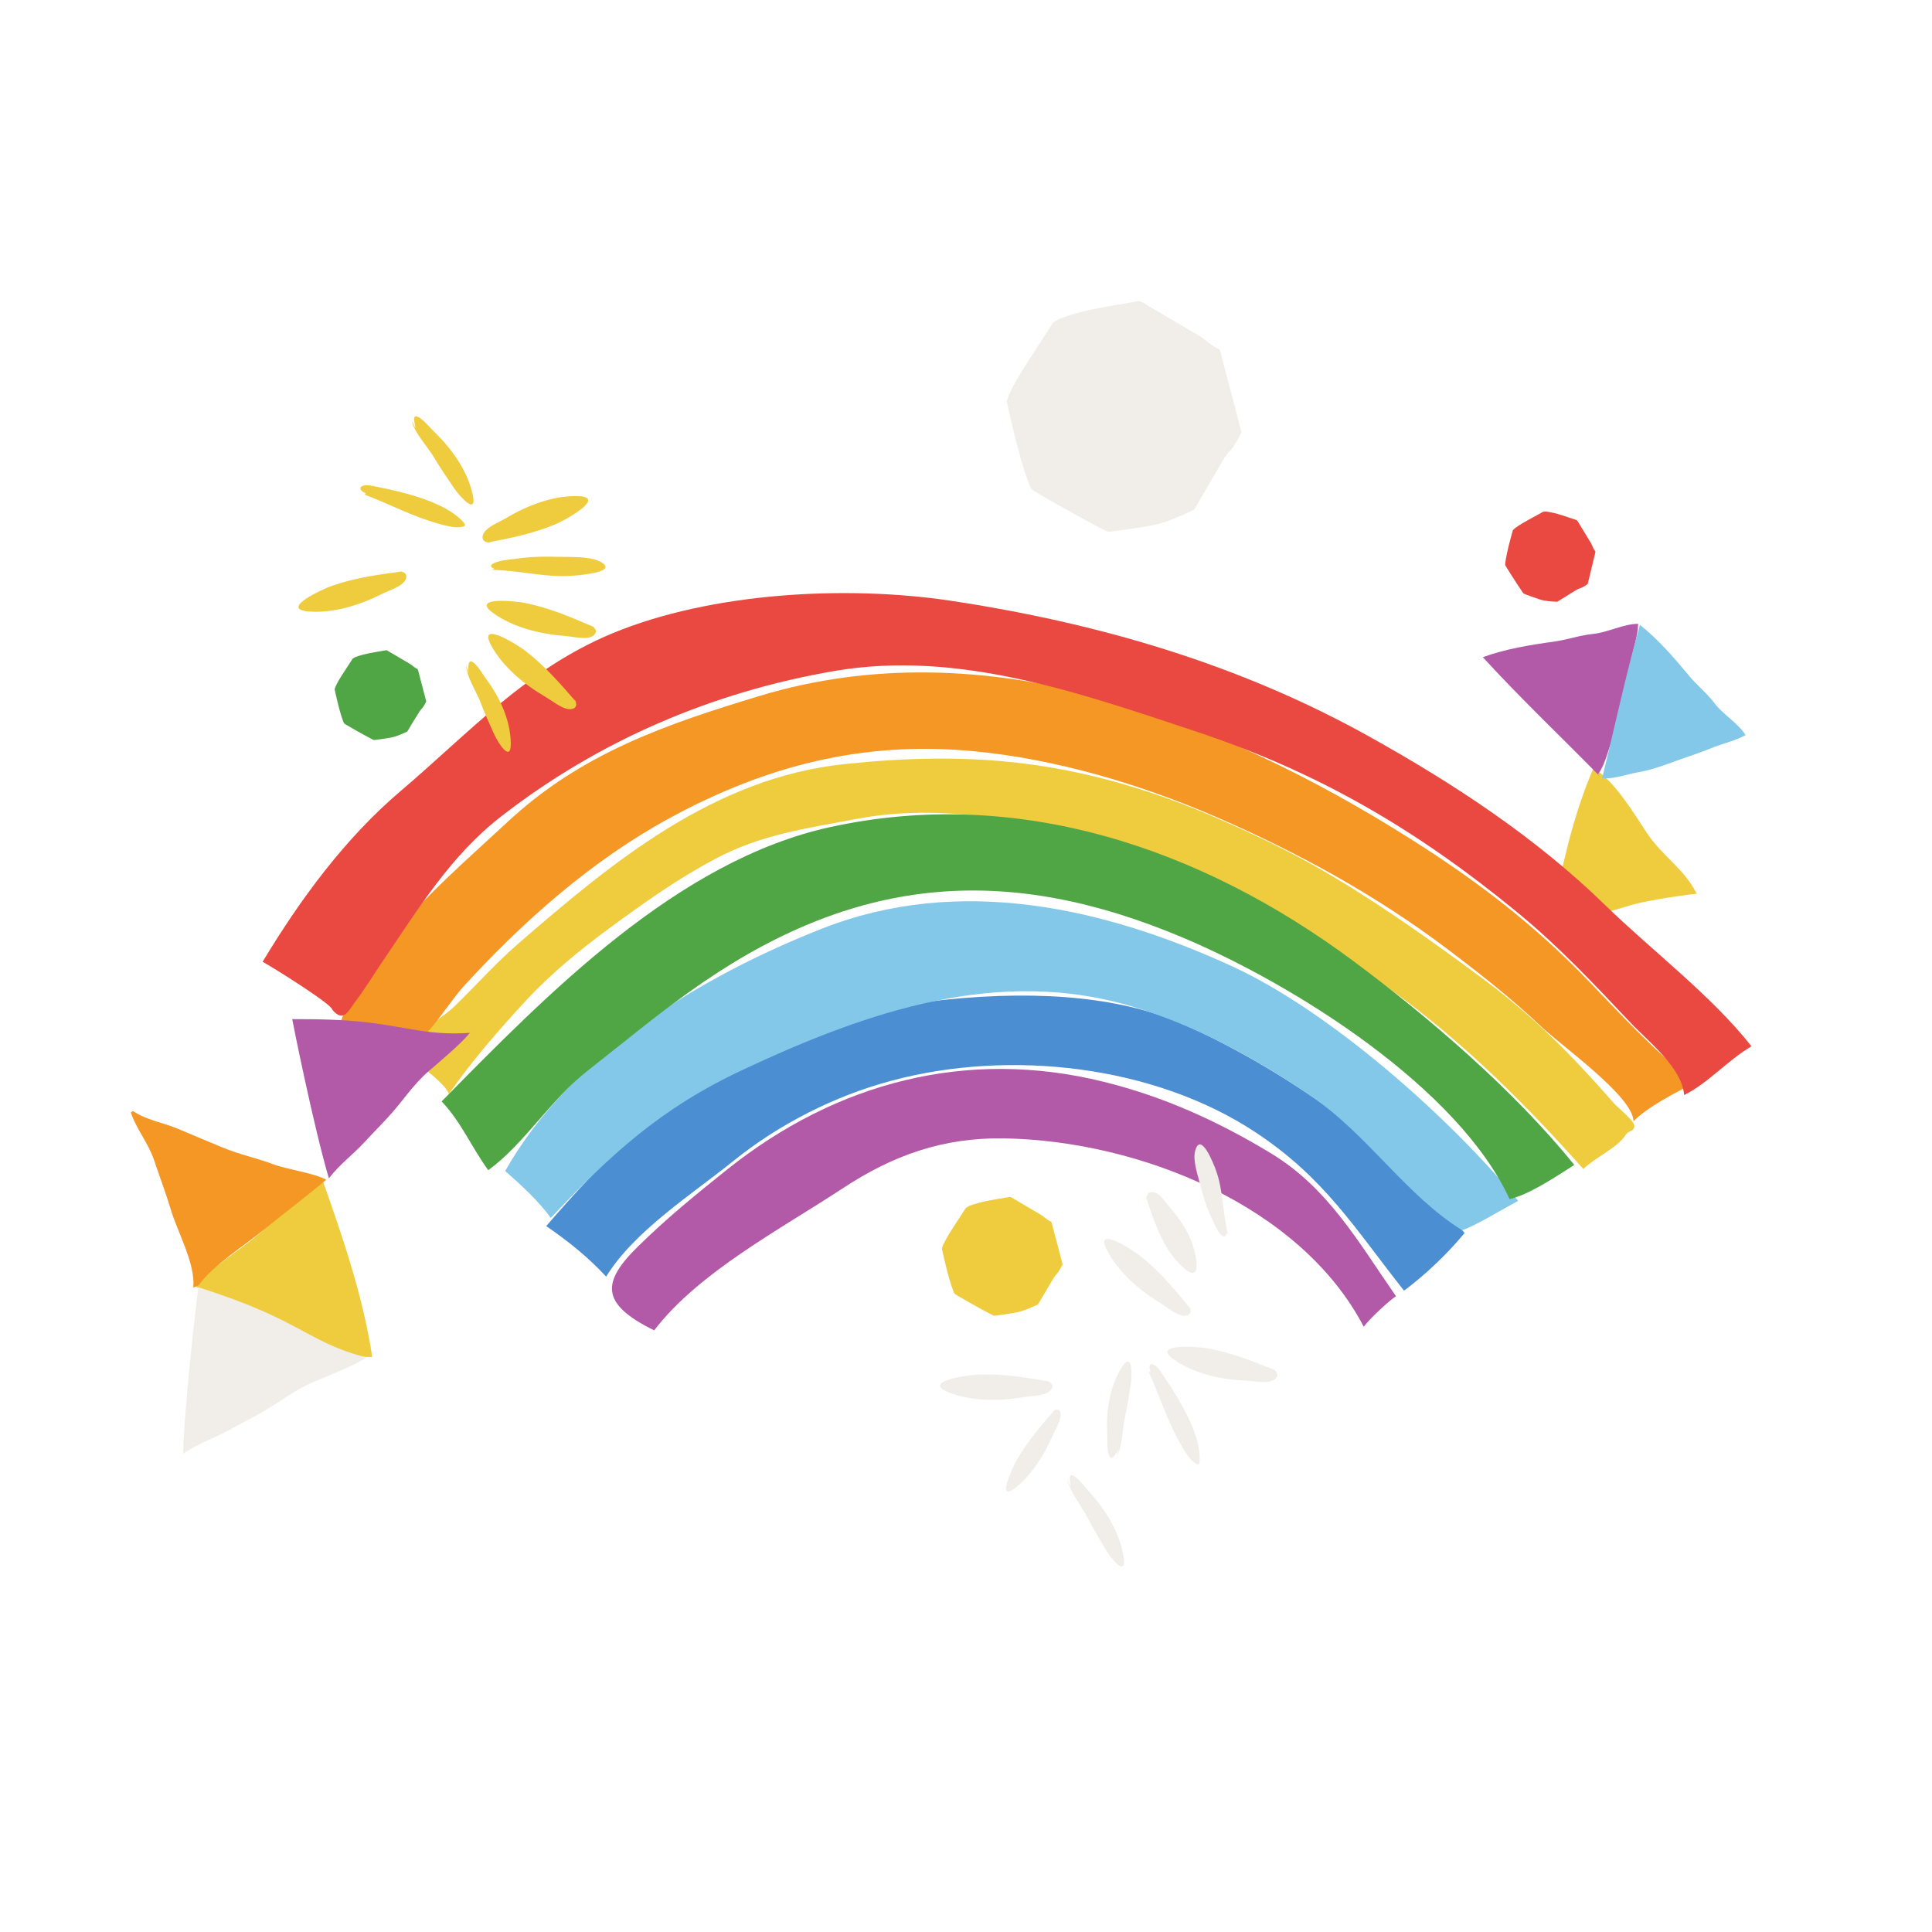 <?xml version="1.0" encoding="utf-8"?>
<!-- Generator: Adobe Illustrator 24.2.0, SVG Export Plug-In . SVG Version: 6.00 Build 0)  -->
<svg version="1.1" id="Camada_1" xmlns="http://www.w3.org/2000/svg" xmlns:xlink="http://www.w3.org/1999/xlink" x="0px" y="0px"
	 viewBox="0 0 1280 1280" style="enable-background:new 0 0 1280 1280;" xml:space="preserve">
<style type="text/css">
	.st0{fill:#FFFFFF;}
	.st1{fill:#EFCC3E;}
	.st2{fill:#B25AA7;}
	.st3{fill:#83C8E8;}
	.st4{fill:#F49725;}
	.st5{fill:#F1EEE9;}
	.st6{fill:#E94941;}
	.st7{fill:#4B8ED2;}
	.st8{fill:#50A545;}
</style>
<rect x="-7.7" y="-8.4" class="st0" width="1294" height="1294"/>
<g>
	<path class="st1" d="M1124.1,592.1c-8.4-16.9-23-24.8-33.5-41c-8.4-12.8-22-35.1-35-42c-14.3,33.6-20.2,64.2-27.9,99.4
		c15.4,0.6,33.6-2.7,49.7-7.9C1092.9,595.6,1124.1,592.1,1124.1,592.1z"/>
</g>
<g>
	<path class="st1" d="M129,851.9c17.9,10.9,40.1,19.1,59.6,28.1c15.5,7.2,41.6,20.1,58,19c-5.9-39.7-19.8-80.1-33-117.4
		c-15,8.3-30.9,27.3-45.8,39c-13.5,10.6-30.4,21.8-40.3,31.5"/>
</g>
<g>
	<path class="st2" d="M1060.1,510.9c3.7-6,5.4-14.3,8.1-20.9c3.6-8.7,5.4-17.9,7.3-27.3c1.7-8.1,3.8-16.5,5.1-24.5
		c1.3-7.9,4.6-17,4.7-24.9c-9.7,0-20,5.7-29.9,6.7c-8.8,0.9-17.2,3.9-25.9,5.1c-15.5,2.1-32.3,4.9-47.1,10.3
		c24.7,27,51.8,52.7,77,78.4c0.4-0.7-0.3-0.4-0.8-0.6"/>
</g>
<g>
	<path class="st3" d="M1063.8,515.7c6.8,0,14.4-2.8,21.2-4c8.9-1.5,17.4-4.6,26-7.8c7.5-2.7,15.4-5.2,22.7-8.2
		c7.1-3,16.2-4.9,22.8-8.7c-4.9-7.9-14.8-13.4-20.6-21.1c-5.1-6.8-11.9-12.1-17.2-18.6c-9.6-11.6-20.4-24-32.2-33.3
		c-9.6,33.8-17,69-25.3,102.6c0.8,0,0.2-0.4,0.1-1"/>
</g>
<g>
	<path class="st4" d="M131.7,851.4c9.7-13.4,29.8-25.8,43.9-37.3c13.5-11,27.1-21.2,40.5-32.5c-8.1-4.5-25.6-6.7-35.2-10.3
		c-10.9-4.1-22.2-6.4-33.1-10.9c-9.8-4.1-20-8.3-29.8-12.5c-9.2-3.9-21.9-6.1-29.8-11.8c-0.6,0.2-1.1,0.5-1.5,1
		c3.7,11.2,11.6,20.1,15.4,31.6c3.7,11,7.8,21.8,11.1,32.8c4.7,15.6,16.2,35.3,14.9,51.6"/>
</g>
<g>
	<path class="st5" d="M121.3,963.1c9.5-6.6,20.4-10.1,30.4-15.6c11.5-6.4,8.8-4.6,20.4-11c13-7.2,22.5-15.5,36.3-21.2
		c8.9-3.7,26.6-10.7,34.5-15.9c-27-6.9-37.6-16.3-63.6-28.4c-15.9-7.4-31.2-12.7-47.9-18.2C131.3,852.8,122.4,926.4,121.3,963.1z"/>
</g>
<g>
	<path class="st1" d="M297.4,724.8c14.6-21.2,33.3-42.7,50.8-61.6c16.3-17.7,36.1-34,55.5-48.2c23.3-17.1,45.1-32.7,70.6-46.2
		c30.5-16.1,59.9-19.9,93.5-26.3c58.6-11.1,118.3,2.7,175.4,17.4C802,575,858,612.5,908,646.3c53.2,35.9,99.2,81.2,141,128.2
		c7.8-7.7,22.3-13.8,28-22.5c2.3-3.5,5.6-1.9,5.8-6.1c0.2-3.2-11.6-12.7-13.3-14.7c-27.6-31.6-53-57.4-86.6-82.4
		c-36.5-27.1-73.8-53.5-113.1-75.8c-24.6-13.9-63.4-31.8-90-41.7c-75-27.8-139-33.6-220.1-25.1c-86.5,9-153.9,64.8-216.7,119.3
		c-14.8,12.8-28,27.8-42.1,41.4c-9,8.8-39.3,27-39.3,27S294.9,716,297.4,724.8z"/>
	<path class="st4" d="M1082.2,742.9c0.1-16.2-47.3-49.7-60.8-62.5c-19.5-18.5-41.3-35.7-63.1-52.1c-46.8-35.3-98.8-63.7-152.2-86.9
		c-49.6-21.5-106.4-38.7-162-43.8c-72.4-6.7-136.3,9.6-200.1,44.2c-51.6,28-96.9,68.1-136.6,111.4c-10.1,11-24.5,35.6-37.6,42.4
		c-14.4,7.5-31.1-6.6-44.7-16.6c16.1-51.6,73.3-99.2,111.8-135c48.4-44.9,104.1-64.1,166.3-82.9c148.9-45.2,304.3,14.4,431.3,94.7
		c44.3,28,81.8,56.6,118.3,94.5c22.8,23.7,43.9,46.8,70.1,66.8C1108.9,724.7,1091.7,733.2,1082.2,742.9z"/>
	<path class="st6" d="M220.1,668.9c0.4-3-36.6-26.4-46.1-31.7c25-41.6,54.8-82,91.4-113.1c45.9-39,83.3-80.8,140.3-104.5
		c65.4-27.1,154.8-32,224.1-21.6c97.5,14.7,191.5,42,278.1,90.4c55.9,31.2,109.6,66.5,155.5,111.2c31.1,30.3,70.4,59.8,97,93.6
		c-15.7,9.2-28.7,24.4-44.6,32.3c-1.6-18.5-23.6-35.2-35.6-48c-24.2-25.7-47.7-50.7-75-73.1c-66.9-54.9-131.7-92.9-214.1-120.2
		c-76.2-25.3-156.5-53.6-238-39.7c-80.8,13.8-156.4,46.1-221.2,96.5c-33.4,26-54.5,60.7-78,95.3c-6.2,9.1-12,18.8-18.7,27.6
		C231.2,669.1,227.7,678.1,220.1,668.9z"/>
	<path class="st7" d="M361.9,812.3c15.1,10.4,27.8,20.7,39.7,33.5c18.6-30.3,57-54.6,84.5-76.8c30-24.2,67.1-43.1,104.9-53.1
		c77.9-20.8,173.7-10.3,241.3,34.6c45.5,30.2,65.4,63.5,97.9,104.6c14.2-10.5,29.3-25,40.1-38.2C927.6,763.7,855.8,711,785.6,679.3
		c-39.6-17.9-93.4-23.8-159.9-16.9c-44.7,4.6-92,27.5-133.9,44.6C438.3,728.8,399.9,768.3,361.9,812.3z"/>
	<path class="st2" d="M924.9,858.8c-24.7-35.5-44.8-71.6-82.7-94.6c-35.9-21.8-72.1-37.9-111-47.5c-90.6-22.4-177,0.3-249.4,58.1
		c-20.7,16.5-40.5,32.7-59,50.9c-24.3,23.8-25.1,38.1,10.6,55.7c29.6-38.7,84.1-67.2,124.6-93.9c33.5-22.1,66.8-34,107.5-33.3
		c89.6,1.6,196.4,44.8,238,124.8C909,871.8,922.6,860,924.9,858.8z"/>
	<path class="st3" d="M968.6,815c-37.4-23.3-62.4-63.4-100.4-89.1c-37.2-25.3-76-46.4-117.5-58.9c-88.8-26.8-175.6,2.9-258.2,41.6
		c-55,25.7-87.9,56.3-127.6,98.3c-8.1-11.3-19.4-21.5-30.2-31.1c43.6-77.1,129.5-128.8,209.5-160.4c91.5-36.2,187.9-13.8,271.9,24.7
		c64.8,29.7,144.6,100.4,189.7,155.5C995,801.4,975,813.5,968.6,815z"/>
	<path class="st8" d="M1000.1,794.4c-33.5-73-140.9-141.3-216.4-173.2c-115.4-48.7-213.7-41.5-317.5,29.3
		c-27.7,18.9-51,38.6-77.4,59.3c-24.4,19.2-41.2,47.8-65.3,65.5C311.7,759,306,744,292.6,729.7c69.9-71,156.1-159.5,257.3-181.7
		c124.5-27.3,245.6,13.7,346.3,88.4c50.4,37.4,107.4,86.5,146.8,135.4C1029.5,780.5,1012.3,791.8,1000.1,794.4z"/>
</g>
<g>
	<g>
		<path class="st1" d="M322,359.7c16.3-3.3,31-6,46.5-12.6c6-2.5,33.9-17.9,14.3-18.4c-16.1-0.5-33.6,6.2-47.4,14.5
			c-4.1,2.4-9.2,4.4-12.8,7.5c-4.3,3.8-4.3,9.5,3.1,8.6"/>
	</g>
	<g>
		<path class="st1" d="M267.2,378.5c-16.5,2.2-31.3,4.1-47.2,9.6c-6.1,2.1-35.1,15.4-15.6,17c16,1.4,33.8-4.1,48.2-11.4
			c4.2-2.1,9.5-3.7,13.3-6.5c4.6-3.4,5-9-2.4-8.5"/>
	</g>
	<g>
		<path class="st1" d="M394.3,415.8c-15.3-6.6-28.9-12.6-45.3-16.1c-6.3-1.4-38-4.9-22.2,6.5c13,9.4,31.1,13.9,47.2,15.1
			c4.7,0.4,10.1,1.7,14.8,1.3c5.7-0.6,8.9-5.1,2.3-8.5"/>
	</g>
	<g>
		<path class="st1" d="M382.1,465.5c-10.9-12.5-20.6-23.9-33.9-34.2c-5.1-4-32.1-20.9-22.8-3.7c7.6,14.1,22,26,36,34.1
			c4.1,2.4,8.3,5.9,12.8,7.5c5.4,2,10.3-0.7,5.8-6.6"/>
	</g>
	<g>
		<path class="st1" d="M325.6,377.6c17.9,0.1,35,5.1,53,3.9c4.5-0.3,33.1-2.5,18.4-9.7c-6.8-3.3-19.6-2.7-27.4-2.9
			c-8.2-0.2-15.9-0.2-23.7,0.8c-4.3,0.6-8.3,0.9-12.5,1.6c-2.4,0.4-12.7,2.8-5.7,5.6"/>
	</g>
	<g>
		<path class="st1" d="M272.9,279c1.5,7.4,10.5,17.1,14.6,24c4.2,7,8.8,13.8,13.4,20.5c3.6,5.3,15.4,18.6,12.3,4.3
			c-3.5-16.1-13.9-30.5-25.7-41.9c-2.6-2.5-5.3-5.9-8.1-8.1c-6.5-4.9-5.3,0.1-4,6.2"/>
	</g>
	<g>
		<path class="st1" d="M308.9,440.9c0,7.1,6.8,17.5,9.5,24.5c2.7,7.2,5.9,14.1,9,21.1c2.4,5.4,11.3,19.5,11,5.7
			c-0.3-15.6-7.5-30.6-16.7-42.9c-2-2.7-3.9-6.3-6.3-8.7c-5.3-5.5-5.2-0.7-5.1,5.3"/>
	</g>
	<g>
		<path class="st1" d="M241.6,327.7c16.7,6.4,32.4,14.8,49.8,19.5c3.7,1,8.9,2.4,12.6,2.1c5-0.4,5-1.4,2-4.4
			c-11.7-12.1-37-18.5-53.9-21.9c-2.6-0.5-7.7-1.8-10.2-1.5c-4.2,0.6-4.3,3.2,0.4,5.3"/>
	</g>
</g>
<g>
	<g>
		<path class="st5" d="M845.8,908.2c-15.4-6.2-29.3-11.9-45.8-14.9c-6.4-1.1-38.2-3.6-22,7.6c13.2,9.2,31.5,13.2,47.6,13.8
			c4.8,0.2,10.1,1.4,14.8,0.7c5.7-0.8,8.8-5.6,2.1-8.8"/>
	</g>
	<g>
		<path class="st5" d="M789.2,867.6c-10.6-12.8-20-24.4-33.1-35c-5-4.1-31.6-21.6-22.7-4.3c7.3,14.3,21.4,26.5,35.2,34.9
			c4.1,2.5,8.2,6.1,12.6,7.8c5.3,2.1,10.3-0.5,5.9-6.5"/>
	</g>
	<g>
		<path class="st5" d="M696.2,915.4c-16.4-2.7-31.1-5.3-47.9-4.7c-6.5,0.2-38.1,4.4-20,11.7c14.9,6,33.6,6,49.4,3.3
			c4.7-0.8,10.2-0.7,14.6-2.3c5.4-1.9,7.5-7.1,0.2-8.8"/>
	</g>
	<g>
		<path class="st5" d="M759.1,792.8c4.4,12.9,8.1,24.6,15.4,36.1c2.8,4.4,19.3,24.5,18.2,8c-0.9-13.5-8.5-26.7-17.3-36.5
			c-2.6-2.9-4.8-6.8-8-9.1c-3.9-2.8-9.1-1.6-7.6,4.3"/>
	</g>
	<g>
		<path class="st5" d="M699,933.8c-9.2,10.8-17.6,20.3-24.9,32.7c-2.8,4.8-14.5,29.4-1.5,19.3c10.7-8.3,19.2-21.8,24.7-34.5
			c1.6-3.7,4.2-7.7,5.1-11.6c1.2-4.7-1.2-8.4-5.6-3.8"/>
	</g>
	<g>
		<path class="st5" d="M813.8,818.3c-4-14.4-3.1-29.4-8.4-43.5c-1.3-3.5-10-25.9-13.6-12.2c-1.7,6.3,1.9,16.4,3.5,22.7
			c1.7,6.7,3.4,12.8,6.2,18.8c1.5,3.3,2.8,6.5,4.4,9.6c1,1.8,5.6,9.5,6.7,3.1"/>
	</g>
	<g>
		<path class="st5" d="M707.2,980.2c1.1,7.4,9.4,17.7,13.1,24.9c3.8,7.3,8,14.3,12.1,21.3c3.2,5.5,14.2,19.5,12,5.1
			c-2.5-16.3-12-31.3-23-43.4c-2.4-2.6-4.9-6.2-7.6-8.5c-6.2-5.3-5.3-0.3-4.4,5.9"/>
	</g>
	<g>
		<path class="st5" d="M739.7,965.2c3.9-6,3.8-18.4,5.5-25.7c1.7-7.5,2.8-15.1,4-22.6c0.9-5.9,1.2-22.5-6.1-10.8
			c-8.3,13.2-10.4,29.7-9.5,45c0.2,3.3-0.1,7.4,0.5,10.7c1.5,7.5,4,3.4,7.2-1.6"/>
	</g>
	<g>
		<path class="st5" d="M761.1,909c7.4,16.3,12.6,33.3,21.7,48.9c1.9,3.3,4.6,7.9,7.5,10.3c3.8,3.2,4.5,2.5,4.5-1.7
			c0.3-16.8-13.3-39.2-22.9-53.4c-1.5-2.2-4.2-6.7-6.2-8.2c-3.4-2.5-5.3-0.8-3.4,4"/>
	</g>
</g>
<g>
	<path class="st2" d="M217.9,780.7c6.8-9,15.8-15.6,23.4-23.8c8.8-9.5,6.8-7,15.6-16.5c9.9-10.6,16.2-21.3,27.2-30.8
		c7.1-6.1,21.4-18.1,27.2-25.3c-27.1,1.8-39.9-3.6-67.7-6.9c-17-2-32.8-2.2-50-2.2C193.5,675.2,207.7,746.3,217.9,780.7z"/>
</g>
<g>
	<path class="st1" d="M687.7,864.2c-4.7,2.2-9.5,4.4-14.7,5.4c-4.2,0.8-13.9,2.2-14.4,2.1c-0.4-0.1-0.8-0.3-1.2-0.5
		c-7.9-4-24.3-13.4-24.8-13.9c-0.4-0.5-0.7-1.1-0.9-1.7c-3.5-8.4-7.7-28.4-7.7-28.4s0.4-1.4,0.7-2.1c2.3-5,5.3-9.6,8.3-14.2
		c2.3-3.5,4.6-7,6.9-10.6l2.3-1.4c9.1-3.3,16.6-4.1,26.1-5.8c0.3-0.1,0.7-0.1,1-0.1c0.4,0.1,0.8,0.3,1.1,0.5
		c6.4,3.8,12.8,7.6,19.3,11.4c2.1,1.2,4.2,3.6,6.7,4.5l0.5,1.1c2.5,10.1,4.6,17.1,7.1,27.2c0,0-2.1,4.4-3.7,6.1
		c-1.5,1.6-2.8,3.7-3.9,5.7C693.5,854.4,687.7,864.2,687.7,864.2z"/>
</g>
<g>
	<path class="st5" d="M791.1,337.7c-9.2,4.3-18.6,8.7-28.6,10.5c-8.2,1.5-27,4.2-28.1,4.1c-0.8-0.1-1.6-0.5-2.4-0.9
		c-15.4-7.8-47.4-26.1-48.2-27s-1.3-2.1-1.8-3.3c-6.8-16.3-15-55.2-15-55.2s0.8-2.8,1.4-4.1c4.4-9.7,10.3-18.7,16.1-27.6
		c4.4-6.9,8.9-13.7,13.3-20.6l4.5-2.6c17.7-6.4,32.3-7.9,50.8-11.3c0.6-0.1,1.3-0.2,1.9-0.1c0.8,0.1,1.5,0.5,2.2,0.9
		c12.5,7.4,25,14.8,37.5,22.1c4,2.4,8.2,6.9,13.1,8.7l0.9,2.2c4.9,19.6,8.9,33.3,13.8,53c0,0-4.2,8.6-7.3,11.8
		c-3,3.1-5.4,7.1-7.6,11.1C802.4,318.6,791.1,337.7,791.1,337.7z"/>
</g>
<g>
	<path class="st8" d="M269.9,484.6c-3.6,1.7-7.2,3.4-11.1,4.1c-3.2,0.6-10.5,1.6-10.9,1.6c-0.3,0-0.6-0.2-0.9-0.3
		c-6-3-18.4-10.2-18.8-10.5c-0.3-0.4-0.5-0.8-0.7-1.3c-2.6-6.3-5.8-21.5-5.8-21.5s0.3-1.1,0.5-1.6c1.7-3.8,4-7.3,6.3-10.8
		c1.7-2.7,3.5-5.3,5.2-8l1.8-1c6.9-2.5,12.6-3.1,19.8-4.4c0.2,0,0.5-0.1,0.8-0.1c0.3,0,0.6,0.2,0.8,0.4c4.9,2.9,9.7,5.7,14.6,8.6
		c1.6,0.9,3.2,2.7,5.1,3.4l0.4,0.9c1.9,7.6,3.5,13,5.4,20.6c0,0-1.6,3.4-2.8,4.6c-1.2,1.2-2.1,2.8-3,4.3
		C274.2,477.2,269.9,484.6,269.9,484.6z"/>
</g>
<g>
	<path class="st6" d="M1031.7,398.7c-4-0.2-8-0.4-11.7-1.6c-3.1-1-10-3.5-10.4-3.8c-0.3-0.2-0.5-0.5-0.7-0.7
		c-3.8-5.5-11.5-17.7-11.6-18.1c-0.1-0.5-0.1-1,0-1.5c0.7-6.8,5-21.7,5-21.7s0.8-0.8,1.2-1.2c3.3-2.5,7-4.5,10.6-6.5
		c2.8-1.5,5.6-3.1,8.4-4.6l2-0.1c7.3,1.1,12.5,3.2,19.5,5.5c0.2,0.1,0.5,0.2,0.7,0.3c0.2,0.2,0.4,0.5,0.6,0.7
		c2.9,4.8,5.9,9.7,8.8,14.5c0.9,1.6,1.5,3.9,2.9,5.4l-0.1,0.9c-1.9,7.6-3.1,13.1-5,20.7c0,0-3,2.2-4.7,2.7c-1.6,0.5-3.2,1.4-4.7,2.4
		C1039,394.2,1031.7,398.7,1031.7,398.7z"/>
</g>
</svg>
